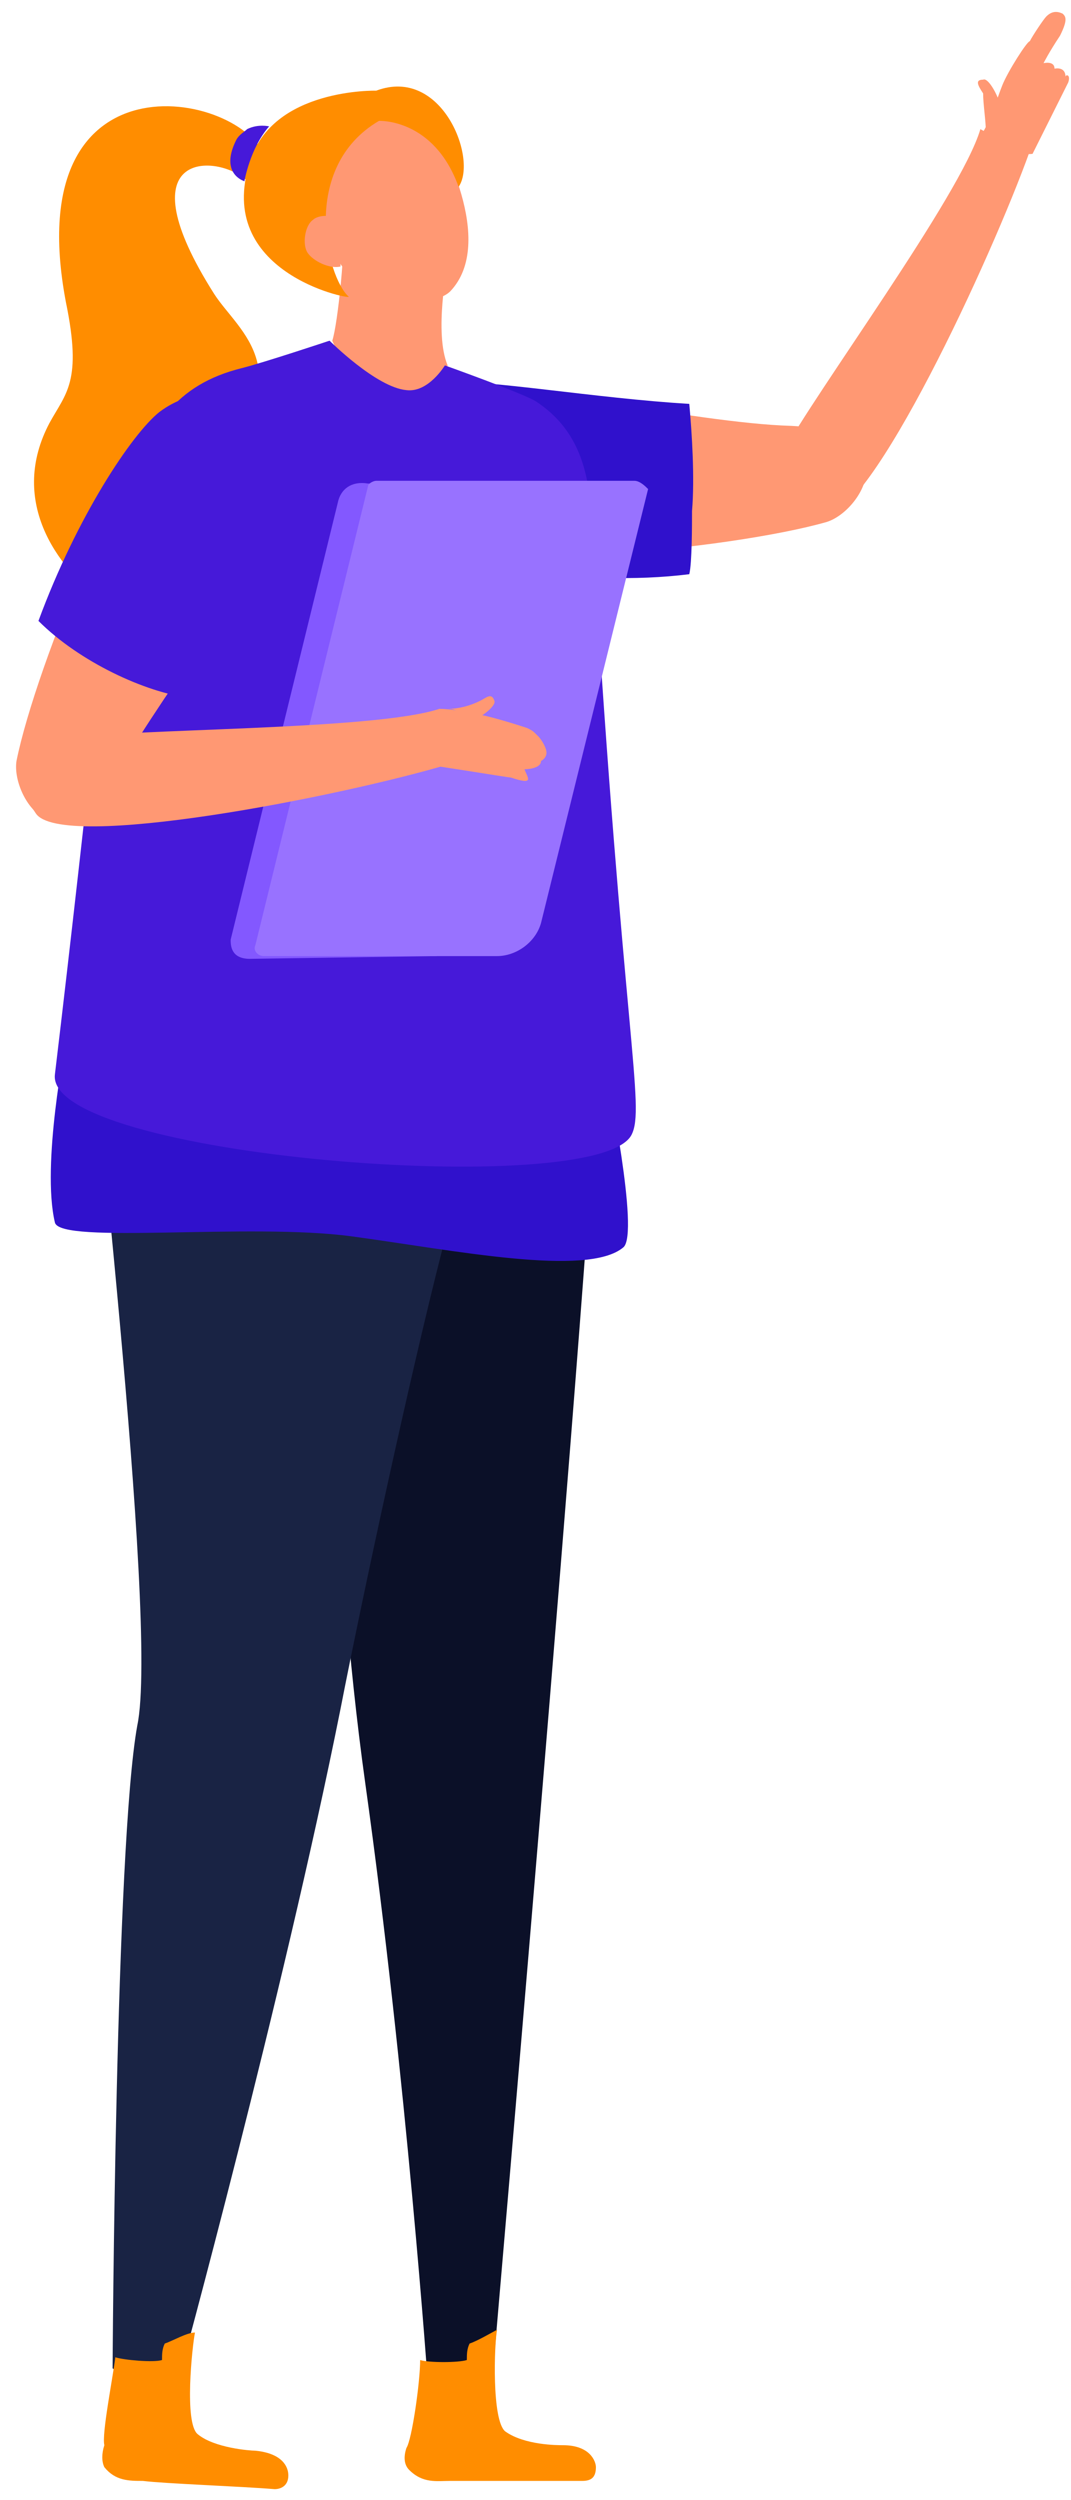 <svg width="39" height="91" viewBox="0 0 39 91" fill="none" xmlns="http://www.w3.org/2000/svg">
<path d="M1.8 15.4C2.4 14.3 3 13.9 2.4 11C0.6 1.5 9.2 3.4 9.7 5.9C9.8 6.5 9.6 7 8.9 6.5C7.8 5.6 4.5 5.5 7.8 10.7C8.7 12.1 11.1 13.5 7.6 17.4C4.4 20.9 7.8 21 7.9 22.2C8.2 25.2 -1.1 20.9 1.8 15.4Z" fill="#FF8D00"/>
<path d="M21.9 35.5C22.2 37.5 17.9 86.9 17.9 86.9C17.9 87 16.6 87.8 15.6 87C15.6 87 14.8 75.6 13.3 64.9C12 55.6 12.2 46.8 11.4 46.2V36.4C15.1 36.6 20.6 36.1 21.9 35.5Z" fill="#0B1028"/>
<path d="M15.3 85.9C15.6 86 16.7 86 17 85.9C17 85.7 17 85.5 17.1 85.3C17.4 85.2 17.9 84.9 18.1 84.8C18 85.3 17.9 88.1 18.4 88.5C19.1 89 20.3 89 20.5 89C21.5 89 21.7 89.6 21.7 89.8C21.7 90.2 21.5 90.3 21.2 90.3C20 90.3 17.2 90.3 16.4 90.3C15.9 90.3 15.4 90.4 14.9 89.9C14.7 89.7 14.7 89.4 14.8 89.1C15 88.8 15.3 86.7 15.3 85.9Z" fill="#FF8D00"/>
<path d="M35.8 2.9C36 2.8 36.4 3.6 36.4 3.8C36.2 4.2 36.1 4.3 35.9 4.8C35.9 4.4 35.8 3.8 35.8 3.4C35.6 3.1 35.5 2.9 35.8 2.9Z" fill="#FF9873"/>
<path d="M16.1 13.9C18.3 13.8 25.3 15.4 28.8 15.5C33.1 15.7 31.4 18.6 30.1 19C26.6 20 16.7 21 16 19.3C15.7 18.5 15.7 13.9 16.1 13.9Z" fill="#FF9873"/>
<path d="M16.1 13.9C17.7 13.8 21.7 14.5 25.1 14.7C25.2 15.8 25.3 17.4 25.2 18.6C25.2 19.1 25.2 20.5 25.1 20.9C21.1 21.4 16.5 20.5 16 19.3C15.7 18.5 15.7 13.9 16.1 13.9Z" fill="#3011CC"/>
<path d="M28.5 16.5C29.6 14.4 35 7.1 35.7 4.7C36.4 5.1 37 5.4 37.5 5.5C36.1 9.4 31.7 18.9 30 18.8C28.5 18.7 28.2 17.6 28.3 16.9C28.4 16.8 28.5 16.6 28.5 16.5Z" fill="#FF9873"/>
<path d="M38.9 3C38.4 4 37.8 5.2 37.6 5.6C36.9 5.7 35.8 4.8 35.8 4.8C36.1 4.3 36.3 3.6 36.5 3.1C36.7 2.6 37.4 1.5 37.5 1.5C37.6 1.3 38 0.7 38.1 0.6C38.3 0.4 38.5 0.4 38.7 0.5C38.8 0.6 38.9 0.7 38.6 1.3C38.2 1.9 38 2.3 38 2.3C38 2.3 38.4 2.2 38.4 2.5C38.4 2.5 38.8 2.4 38.8 2.8C38.8 2.7 39 2.7 38.9 3Z" fill="#FF9873"/>
<path d="M3.2 35.5C4.4 36 13.3 37.7 17.1 37.5C17.1 37.5 16.9 42.5 16.1 45.5C14.9 50.2 13.2 58.1 12.4 62.2C10.3 72.7 6.5 86.6 6.5 86.6C5.4 87.2 4.2 86.3 4.1 86.2C4.1 86.2 4.2 67.2 5 62.8C5.8 59 3.1 36.6 3.2 35.5Z" fill="#192344"/>
<path d="M22.1 39.1C22.1 39.1 23.3 44.9 22.7 45.4C21.4 46.5 16.5 45.5 12.8 45C9.1 44.5 2.2 45.3 2 44.5C1.5 42.4 2.4 37.9 2.4 37.9L22.1 39.1Z" fill="#3011CC"/>
<path d="M12.5 7.9C12.8 8.1 15.5 9.6 16.3 9.5C16.3 9.7 15.8 12.1 16.3 13.3C15.8 15.2 12.9 14.3 12.1 12.4C12.3 11.8 12.6 8.9 12.5 7.9Z" fill="#FF9873"/>
<path d="M12.2 4.8C13.4 4 14.7 3.6 15.7 4.6C16 5 18.1 8.8 16.4 10.6C15.7 11.3 13.2 10.9 12.6 9.9L11.7 8.6C10.8 7.3 10.9 5.7 12.2 4.8Z" fill="#FF9873"/>
<path d="M4.5 18.2C5.4 15.5 6.4 14 8.8 13.4C9.6 13.2 12 12.4 12 12.4C12 12.4 13.7 14.1 14.8 14.2C15.6 14.3 16.2 13.3 16.2 13.3C16.2 13.3 19 14.3 19.5 14.6C21.5 15.9 21.5 18 21.6 19.8C22.7 37.7 23.5 40.3 23 41.3C21.8 43.7 1.6 42.1 2 39.1C3.2 29.1 4.2 19 4.5 18.2Z" fill="#4619D9"/>
<path d="M9.1 5.9C9.9 3.2 13.7 3.3 13.7 3.3C16.1 2.4 17.4 5.8 16.7 6.8C15.8 4.3 13.8 4.4 13.8 4.4C10.9 6.1 11.9 10.1 12.7 10.8C12.7 10.9 7.8 9.9 9.1 5.9Z" fill="#FF8D00"/>
<path d="M11.4 8C11.5 7.9 11.8 7.8 12.1 7.9C12.2 8.4 12.4 9.3 12.4 9.7C12 9.8 11.4 9.5 11.2 9.2C11 8.9 11.1 8.2 11.4 8Z" fill="#FF9873"/>
<path d="M8.6 5.1C8.7 4.9 8.9 4.8 9 4.7C9.4 4.5 9.8 4.6 9.8 4.6C9.1 5.4 8.9 6.6 8.9 6.6C8.4 6.4 8.2 5.9 8.6 5.1Z" fill="#4619D9"/>
<path d="M4.2 85.8C4.5 85.9 5.6 86 5.9 85.9C5.9 85.7 5.9 85.5 6 85.3C6.3 85.2 6.8 84.9 7.1 84.9C7 85.4 6.7 88.2 7.2 88.6C7.8 89.1 9.1 89.2 9.3 89.2C10.3 89.3 10.5 89.8 10.5 90.1C10.5 90.5 10.2 90.6 10 90.6C8.8 90.5 6 90.4 5.2 90.3C4.7 90.3 4.2 90.3 3.8 89.8C3.7 89.6 3.7 89.3 3.8 89C3.7 88.6 4.1 86.6 4.2 85.8Z" fill="#FF8D00"/>
<path d="M12.3 18.3L8.4 34.2C8.4 34.4 8.4 34.9 9.1 34.9L15.9 34.8L17.1 17.6H13.4C12.8 17.5 12.4 17.8 12.3 18.3Z" fill="#8358FF"/>
<path d="M23.1 17.5H13.7C13.6 17.5 13.4 17.6 13.4 17.7L9.3 34.4C9.2 34.6 9.4 34.8 9.6 34.8H18.1C18.8 34.8 19.5 34.3 19.7 33.6L23.6 17.8C23.5 17.7 23.3 17.5 23.1 17.5Z" fill="#9872FF"/>
<path d="M17.5 25.5C17.7 25.4 17.9 25.2 18 25.5C18.1 25.7 17.4 26.2 17.2 26.2C16.7 26.1 16.8 25.8 16.3 25.8C16.7 25.8 17.1 25.7 17.5 25.5Z" fill="#FF9873"/>
<path d="M16 25.8C16.4 25.8 16.9 25.9 17.4 26C18 26.1 19.2 26.5 19.2 26.5C19.4 26.6 19.4 26.6 19.6 26.8C19.7 26.9 19.9 27.2 19.9 27.4C19.9 27.6 19.7 27.7 19.7 27.7C19.7 28 19.1 28 19.1 28C19.2 28.3 19.5 28.6 18.6 28.3C18.5 28.3 16.1 27.9 15.3 27.8C15.3 27.2 15.9 25.8 16 25.8Z" fill="#FF9873"/>
<path d="M11.1 17.6C10.2 19.6 6 25.1 4.3 28.1C2.2 31.8 0.4 29 0.6 27.7C1.3 24.2 4.9 15.5 6.4 15.1C7.1 14.8 11.2 17.2 11.1 17.6Z" fill="#FF9873"/>
<path d="M11.7 17.7C11.6 19.3 8.6 22.4 6.9 25.4C5.3 25.2 2.9 24.1 1.4 22.6C2.8 18.8 4.8 15.8 5.8 15C8.3 13.1 11.8 15.7 11.7 17.7Z" fill="#4619D9"/>
<path d="M1.8 27.1C2 27 2.1 27 2.2 26.9C4.6 26.5 13.6 26.6 16 25.8C16.1 26.6 16.2 27.3 16.4 27.8C12.4 29 2.2 31 1.3 29.6C0.4 28.3 1.1 27.4 1.8 27.1Z" fill="#FF9873"/>
</svg>
